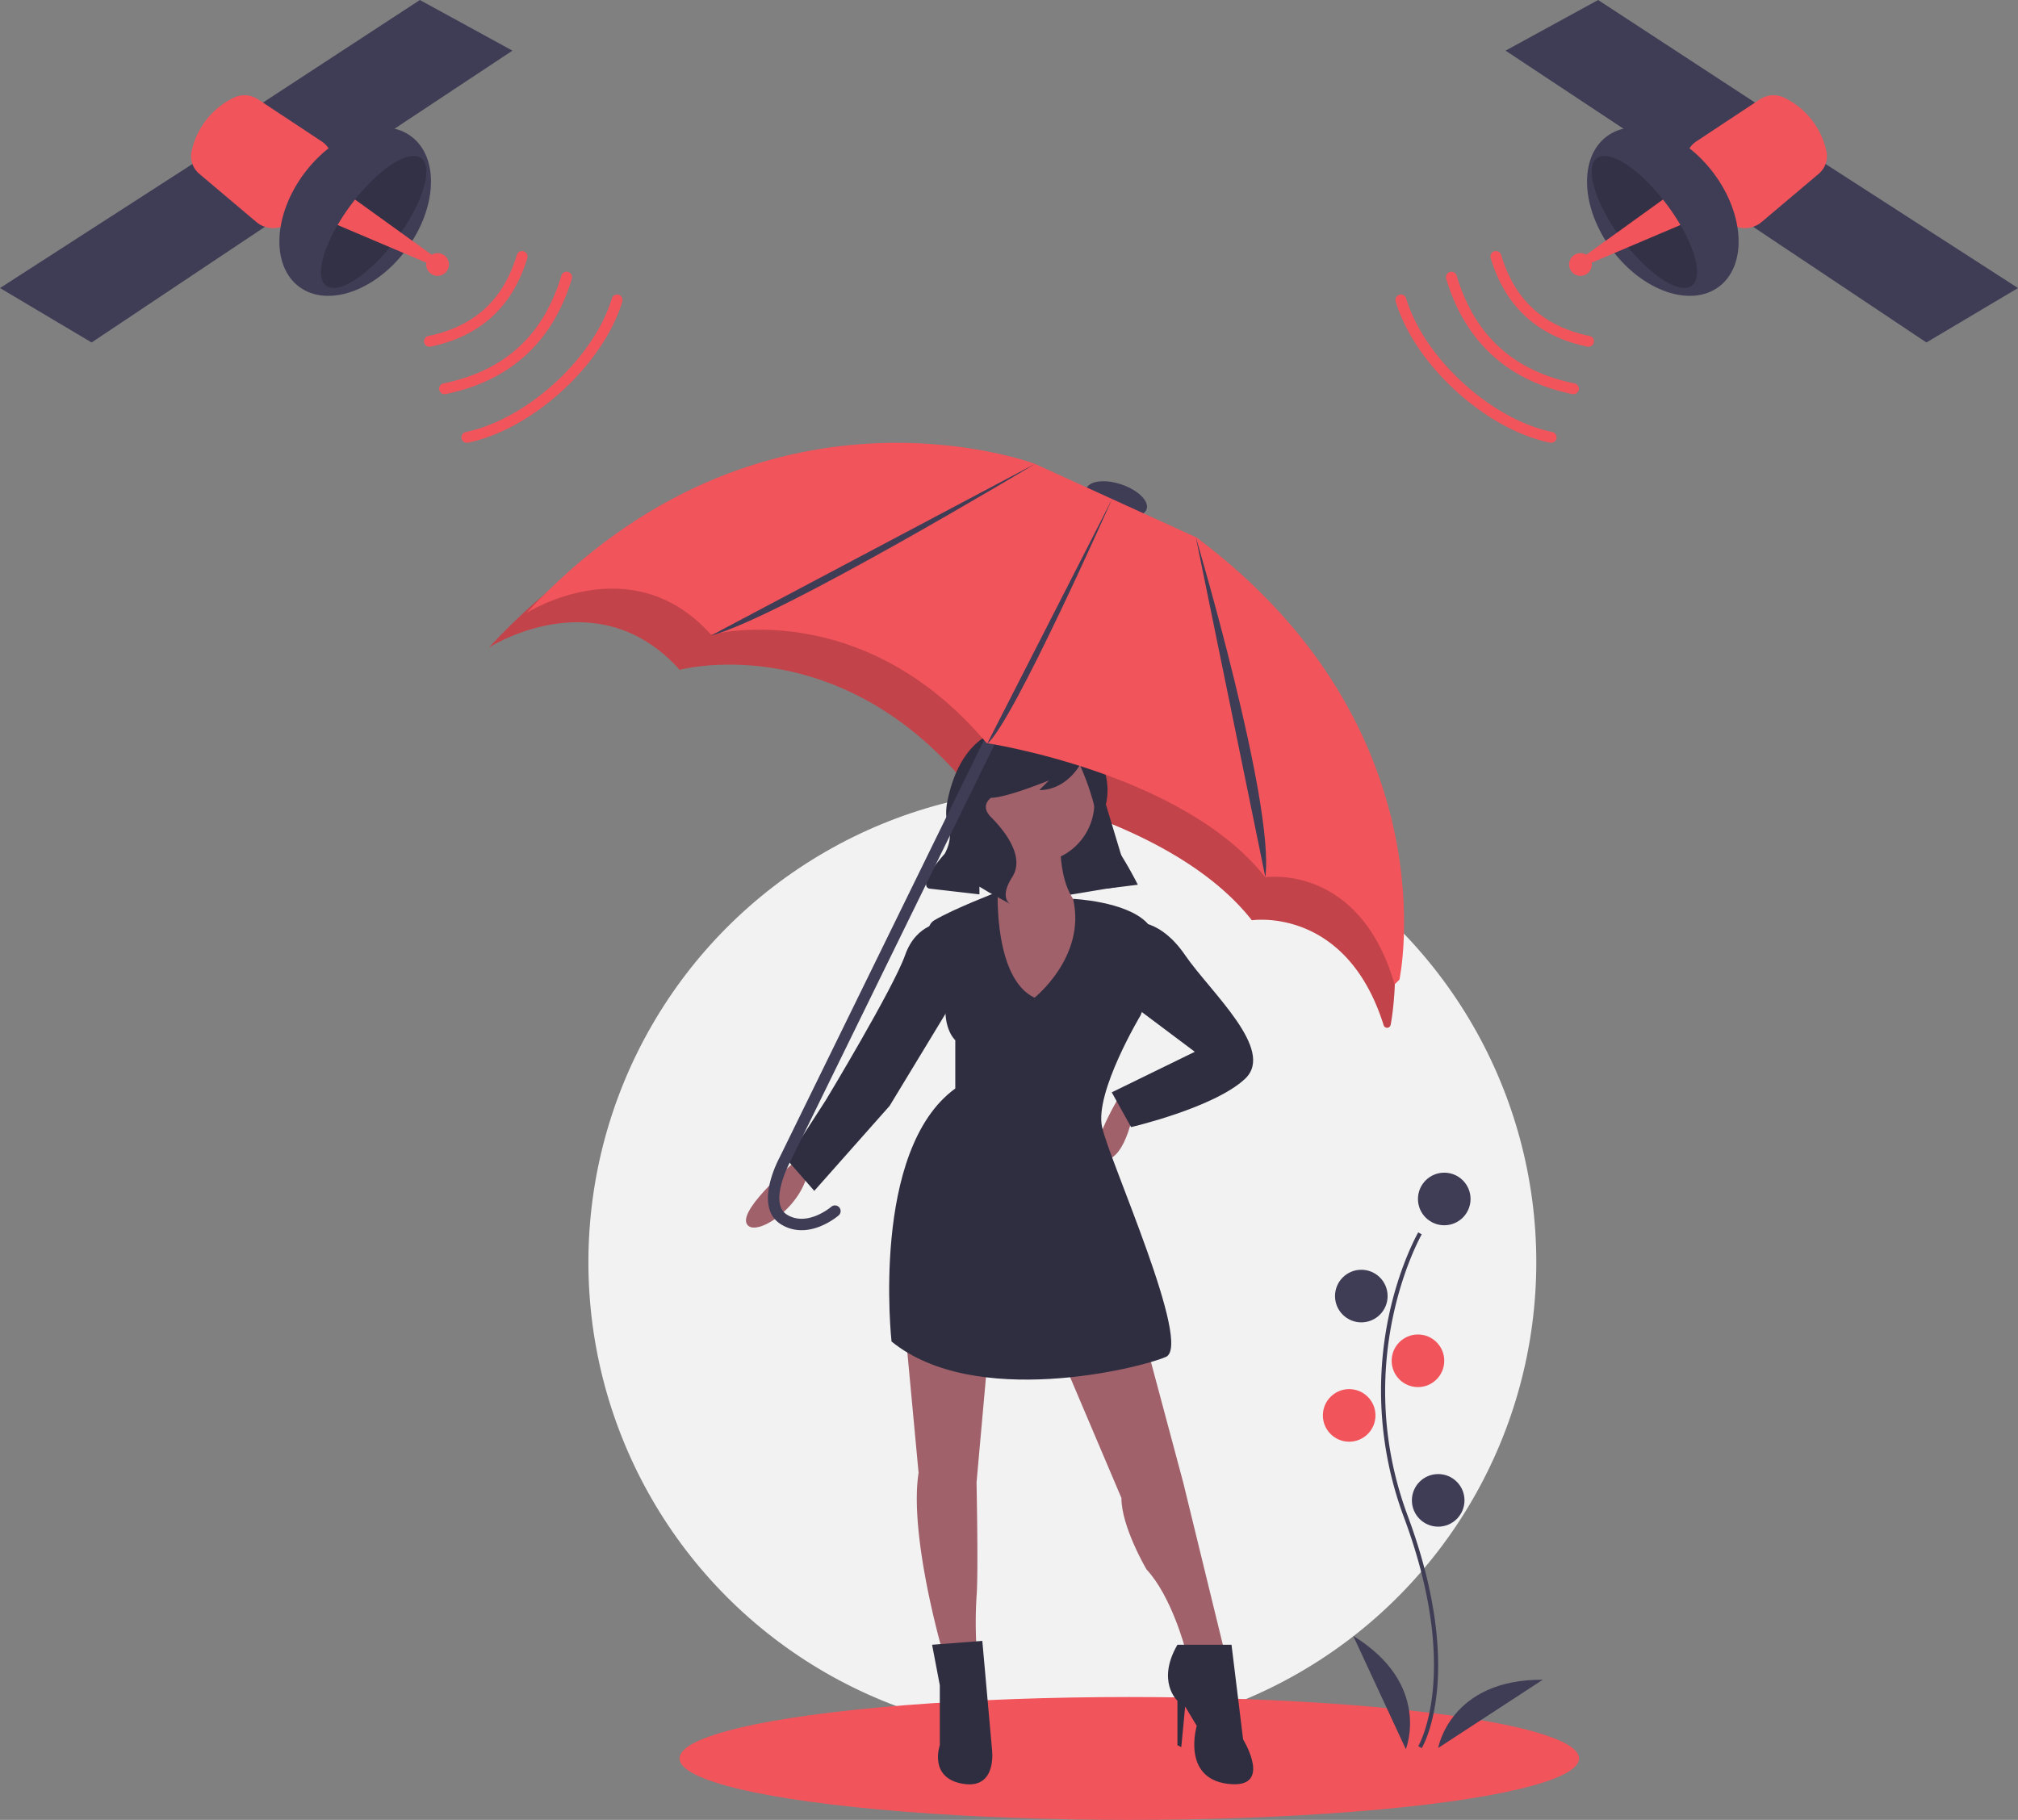 <svg xmlns="http://www.w3.org/2000/svg" width="600.732" height="541.827" viewBox="0 0 600.732 541.827"><rect x="0" y="0" width="600.732" height="541.827" fill="#808080" stroke="none"/><defs><style>.a{fill:#f2f2f2;}.b{fill:#f2545b;}.c{fill:#3f3d56;}.d{opacity:0.2;}.e{fill:#2f2e41;}.f{fill:#a0616a;}</style></defs><ellipse class="a" cx="141.087" cy="141.087" rx="141.087" ry="141.087" transform="translate(175.16 234.704)"/><ellipse class="b" cx="133.885" cy="18.29" rx="133.885" ry="18.29" transform="translate(202.294 505.247)"/><ellipse class="c" cx="9.477" cy="4.6" rx="9.477" ry="4.6" transform="translate(339.864 155.96) rotate(-161.42)"/><path class="b" d="M629.6,278.928l-49.715-22.652S495.656,224.44,423.6,302.151c0,0,32.291-20.729,56.767,6.653,0,0,46.057-12.46,84.707,33.322,0,0,60.451,9.154,85.629,41.235,0,0,28.069-4.317,39.241,31.266a1.067,1.067,0,0,0,1.765.44h0a1.06,1.06,0,0,0,.3-.56C693.062,409.008,705.407,335.65,629.6,278.928Z" transform="translate(-278.038 -109.381)"/><path class="d" d="M629.6,278.928l-49.715-22.652S495.656,224.44,423.6,302.151c0,0,32.291-20.729,56.767,6.653,0,0,46.057-12.46,84.707,33.322,0,0,60.451,9.154,85.629,41.235,0,0,28.069-4.317,39.241,31.266a1.067,1.067,0,0,0,1.765.44h0a1.06,1.06,0,0,0,.3-.56C693.062,409.008,705.407,335.65,629.6,278.928Z" transform="translate(-278.038 -109.381)"/><path class="e" d="M433.126,384.771l-20.7,3.451-6.9-32.778,16.676-6.9Z" transform="translate(-96.709 -121.367)"/><ellipse class="f" cx="17.826" cy="17.826" rx="17.826" ry="17.826" transform="translate(290.126 221.138)"/><path class="f" d="M577.073,416.421s-1.725,21.852,11.5,23.577-11.5,40.828-17.826,40.253S552.922,437.7,552.922,437.7s14.951-10.351,9.776-19.552Z" transform="translate(-261.358 -167.394)"/><path class="f" d="M553.889,537.385s-2.3,16.676-9.2,16.676,4.6-18.977,4.6-18.977Z" transform="translate(-216.034 -208.714)"/><path class="f" d="M706.747,564.2S689.5,578.575,691.8,583.176,709.047,578,710.2,566.5Z" transform="translate(-469.525 -218.852)"/><path class="f" d="M527.2,648.9l10.926,40.828L550.2,739.178H538.7s-4.025-15.526-11.5-23.577c0,0-7.476-12.651-7.476-21.277L501.9,652.346Z" transform="translate(-185.896 -248.345)"/><path class="f" d="M634.262,648.431l-3.45,38.528s.575,27.6,0,33.928a126.825,126.825,0,0,0,0,15.526H620.46s-9.776-33.928-6.9-52.329l-4.025-43.128Z" transform="translate(-340.11 -245.58)"/><path class="e" d="M569.16,473.257s15.493-12.278,11.484-29.428c0,0,15.543.676,21.868,7s-1.725,27.6-1.725,27.6-13.8,23-11.5,33.352,27.027,64.98,18.976,68.43-56.929,15.526-81.656-4.6c0,0-6.326-56.929,18.977-75.331V485.907s-4.6-4.025-2.3-14.376c0,0-9.776-17.826-4.025-21.277s18.96-8.507,18.96-8.507S557.084,467.506,569.16,473.257Z" transform="translate(-261.207 -176.213)"/><path class="e" d="M495.393,455.663s7.476-1.15,14.951,9.776,27.027,28.177,17.826,36.8-33.928,14.376-33.928,14.376l-5.75-10.351,24.727-12.076-20.7-15.526Z" transform="translate(-157.538 -181.046)"/><path class="e" d="M668.465,455.682s-8.051,0-11.5,9.776-23.577,43.128-23.577,43.128l-11.5,17.826,8.051,9.2,22.427-25.3,21.277-35.078Z" transform="translate(-387.539 -181.065)"/><path class="e" d="M491.279,785.646h16.1l3.45,28.177s9.2,14.951-4.6,13.226-9.2-17.251-9.2-17.251l-3.45-5.751-1.15,12.076-1.15-.575V802.322S484.953,796.572,491.279,785.646Z" transform="translate(-140.773 -295.963)"/><path class="e" d="M607.6,785.031l14.951-1.15,2.875,32.2s1.725,12.076-8.626,10.351-6.9-11.5-6.9-11.5V797.107Z" transform="translate(-330.129 -295.348)"/><path class="e" d="M586.376,370.835s8.377,2.792,8.8,13.821a19.558,19.558,0,0,1-.581,5.237c-.472,2-.775,6.3,2.881,11.922a118.016,118.016,0,0,1,6.7,11.521l.026.052-9.2,1.15-1.956-15.251a75.941,75.941,0,0,0-6.031-21.41l-.064-.142s-4.025,7.476-12.076,7.476l2.875-2.875s-12.651,5.175-17.251,5.175c0,0-3.45,2.3,0,5.75s10.351,11.5,6.326,17.826-.575,8.051-.575,8.051l-6.326-3.45-2.875-1.725v2.3L542.1,414.538s-4.025-.575,4.6-10.351c0,0,2.278-3.8,1.281-7.07a16.515,16.515,0,0,1-.628-7.724C549.284,378.613,556.866,357.18,586.376,370.835Z" transform="translate(-265.485 -149.984)"/><path class="c" d="M602.512,510.369c-5.69-5.786.612-17.77,1.1-18.681l64.985-132.7a1.692,1.692,0,1,1,3.039,1.488L606.623,493.242l-.018.033c-.065.119-6.339,12.036-.751,15.45,6.018,3.68,13.037-2.281,13.107-2.342a1.692,1.692,0,1,1,2.212,2.56c-.363.314-8.982,7.623-17.084,2.669A8.2,8.2,0,0,1,602.512,510.369Z" transform="translate(-371.543 -147.065)"/><path class="b" d="M619.059,264.819l-48.15-21.939s-81.574-30.833-151.356,44.432c0,0,31.274-20.076,54.98,6.443,0,0,44.607-12.068,82.04,32.273,0,0,58.548,8.866,82.933,39.937,0,0,28.031-4.311,38.495,31.908l1.448-1.423S695.387,321.929,619.059,264.819Z" transform="translate(-262.853 -104.787)"/><path class="c" d="M482.558,279.671s23.577,79.356,20.7,101.208" transform="translate(-126.589 -119.776)"/><path class="c" d="M590.109,262.3S560.4,329.4,552.922,335.15" transform="translate(-259.058 -113.725)"/><path class="c" d="M684.527,246.146s-76.481,46-96.607,51.179" transform="translate(-376.286 -108.102)"/><path class="c" d="M416.109,750.848c.138-.226,3.4-5.667,4.527-16.966,1.036-10.366.37-27.839-8.692-52.212-17.167-46.174,3.956-83.429,4.172-83.8l-1.042-.6c-.055.094-5.505,9.593-8.725,24.718a107.836,107.836,0,0,0,4.466,60.107c17.138,46.095,4.4,67.915,4.266,68.131Z" transform="translate(7.115 -230.366)"/><ellipse class="c" cx="7.829" cy="7.829" rx="7.829" ry="7.829" transform="translate(422.107 349.135)"/><ellipse class="c" cx="7.829" cy="7.829" rx="7.829" ry="7.829" transform="translate(397.416 378.042)"/><ellipse class="b" cx="7.829" cy="7.829" rx="7.829" ry="7.829" transform="translate(414.278 397.313)"/><ellipse class="b" cx="7.829" cy="7.829" rx="7.829" ry="7.829" transform="translate(393.802 413.573)"/><ellipse class="c" cx="7.829" cy="7.829" rx="7.829" ry="7.829" transform="translate(420.301 438.867)"/><path class="c" d="M432.5,815.323s7.829-19.271-15.658-33.725Z" transform="translate(-14.005 -294.553)"/><path class="c" d="M356.214,821.949s3.563-20.493,31.14-20.318Z" transform="translate(71.909 -301.529)"/><path class="c" d="M140.493,0,112.936,15.077l53.393,35.362L191.871,33.59Z" transform="translate(335.252)"/><path class="c" d="M27.247,73.493l58.719,37.855L58.7,127.555,0,88.37Z" transform="translate(514.767 -25.591)"/><path class="b" d="M256.356,78.619A23.144,23.144,0,0,1,268.813,94.4a6.84,6.84,0,0,1-2.243,6.842l-16.975,14.336a7.868,7.868,0,0,1-8.9.858c-6.9-3.827-17.985-11.862-13.036-22.036a7.034,7.034,0,0,1,2.451-2.783L249.03,79.1a7.385,7.385,0,0,1,7.325-.482Z" transform="translate(274.851 -49.506)"/><ellipse class="c" cx="27.923" cy="18.963" rx="27.923" ry="18.963" transform="matrix(-0.597, -0.802, 0.802, -0.597, 496.463, 96.705)"/><path class="d" d="M315.564,144.223c-3.442,2.564-11.628-2.491-18.986-11.457q-.978-1.189-1.933-2.469-.7-.941-1.349-1.881c-6.823-9.859-9.52-19.529-6-22.152,3.55-2.645,12.14,2.81,19.67,12.3q.631.8,1.249,1.627a64.444,64.444,0,0,1,3.948,5.957C317.02,134.478,318.6,141.962,315.564,144.223Z" transform="translate(188.077 -59.16)"/><path class="b" d="M321.732,133.074l-15.59,6.619-11.154,4.735-1.65-2.226,9.522-6.859,13.674-9.853q.631.8,1.249,1.627A64.456,64.456,0,0,1,321.732,133.074Z" transform="translate(178.512 -66.088)"/><ellipse class="b" cx="3.389" cy="3.389" rx="3.389" ry="3.389" transform="translate(467.088 75.36)"/><path class="b" d="M378.778,192.1a1.617,1.617,0,0,0-.767-.391c-18.252-3.771-29.736-14.28-35.109-32.126a1.624,1.624,0,0,0-3.109.936c5.668,18.828,18.305,30.391,37.561,34.37a1.624,1.624,0,0,0,1.423-2.789Z" transform="translate(90.705 -77.558)"/><path class="b" d="M363.1,174.72a1.615,1.615,0,0,0-.767-.391c-13.685-2.828-22.3-10.707-26.324-24.088a1.624,1.624,0,1,0-3.109.936c4.343,14.425,14.024,23.284,28.777,26.332a1.624,1.624,0,0,0,1.424-2.789Z" transform="translate(110.872 -74.304)"/><path class="b" d="M397.345,210.2a1.614,1.614,0,0,0-.767-.391c-18.214-3.763-38.132-21.989-43.494-39.8a1.624,1.624,0,0,0-3.11.936c5.664,18.814,26.7,38.067,45.946,42.043a1.624,1.624,0,0,0,1.423-2.789Z" transform="translate(65.501 -81.188)"/><path class="c" d="M739.007,0l27.557,15.077L713.172,50.439,687.63,33.59Z" transform="translate(-614.02)"/><path class="c" d="M848.5,73.493l-58.718,37.855,27.269,16.207,58.7-39.185Z" transform="translate(-789.779 -25.591)"/><path class="b" d="M920.9,78.619A23.144,23.144,0,0,0,908.44,94.4a6.84,6.84,0,0,0,2.243,6.842l16.975,14.336a7.868,7.868,0,0,0,8.9.858c6.9-3.827,17.986-11.862,13.036-22.036a7.034,7.034,0,0,0-2.451-2.783L928.223,79.1A7.385,7.385,0,0,0,920.9,78.619Z" transform="translate(-851.371 -49.506)"/><ellipse class="c" cx="18.963" cy="27.923" rx="18.963" ry="27.923" transform="matrix(-0.802, -0.597, 0.597, -0.802, 104.271, 96.706)"/><path class="d" d="M867.682,144.223c3.442,2.564,11.628-2.491,18.986-11.457q.977-1.189,1.933-2.469.7-.941,1.349-1.881c6.823-9.859,9.52-19.529,6-22.152-3.55-2.645-12.14,2.81-19.67,12.3q-.631.8-1.249,1.627a64.424,64.424,0,0,0-3.948,5.957C866.225,134.478,864.648,141.962,867.682,144.223Z" transform="translate(-770.59 -59.16)"/><path class="b" d="M863.1,133.074l15.59,6.619,11.154,4.735,1.649-2.226-9.522-6.859L868.3,125.49q-.631.8-1.249,1.627a64.428,64.428,0,0,0-3.948,5.957Z" transform="translate(-762.611 -66.088)"/><ellipse class="b" cx="3.389" cy="3.389" rx="3.389" ry="3.389" transform="translate(126.867 75.36)"/><path class="b" d="M800.075,192.1a1.618,1.618,0,0,1,.767-.391c18.252-3.771,29.736-14.28,35.109-32.126a1.624,1.624,0,0,1,3.11.936c-5.668,18.828-18.305,30.391-37.561,34.37a1.624,1.624,0,0,1-1.423-2.789Z" transform="translate(-668.826 -77.558)"/><path class="b" d="M820.444,174.72a1.615,1.615,0,0,1,.767-.391c13.685-2.828,22.3-10.707,26.324-24.088a1.624,1.624,0,1,1,3.109.936c-4.343,14.425-14.024,23.284-28.777,26.332a1.624,1.624,0,0,1-1.424-2.789Z" transform="translate(-693.686 -74.304)"/><path class="b" d="M777.029,210.2a1.614,1.614,0,0,1,.767-.391c18.214-3.763,38.132-21.989,43.494-39.8a1.624,1.624,0,0,1,3.11.936c-5.664,18.814-26.7,38.067-45.946,42.043a1.624,1.624,0,0,1-1.424-2.789Z" transform="translate(-639.142 -81.188)"/></svg>